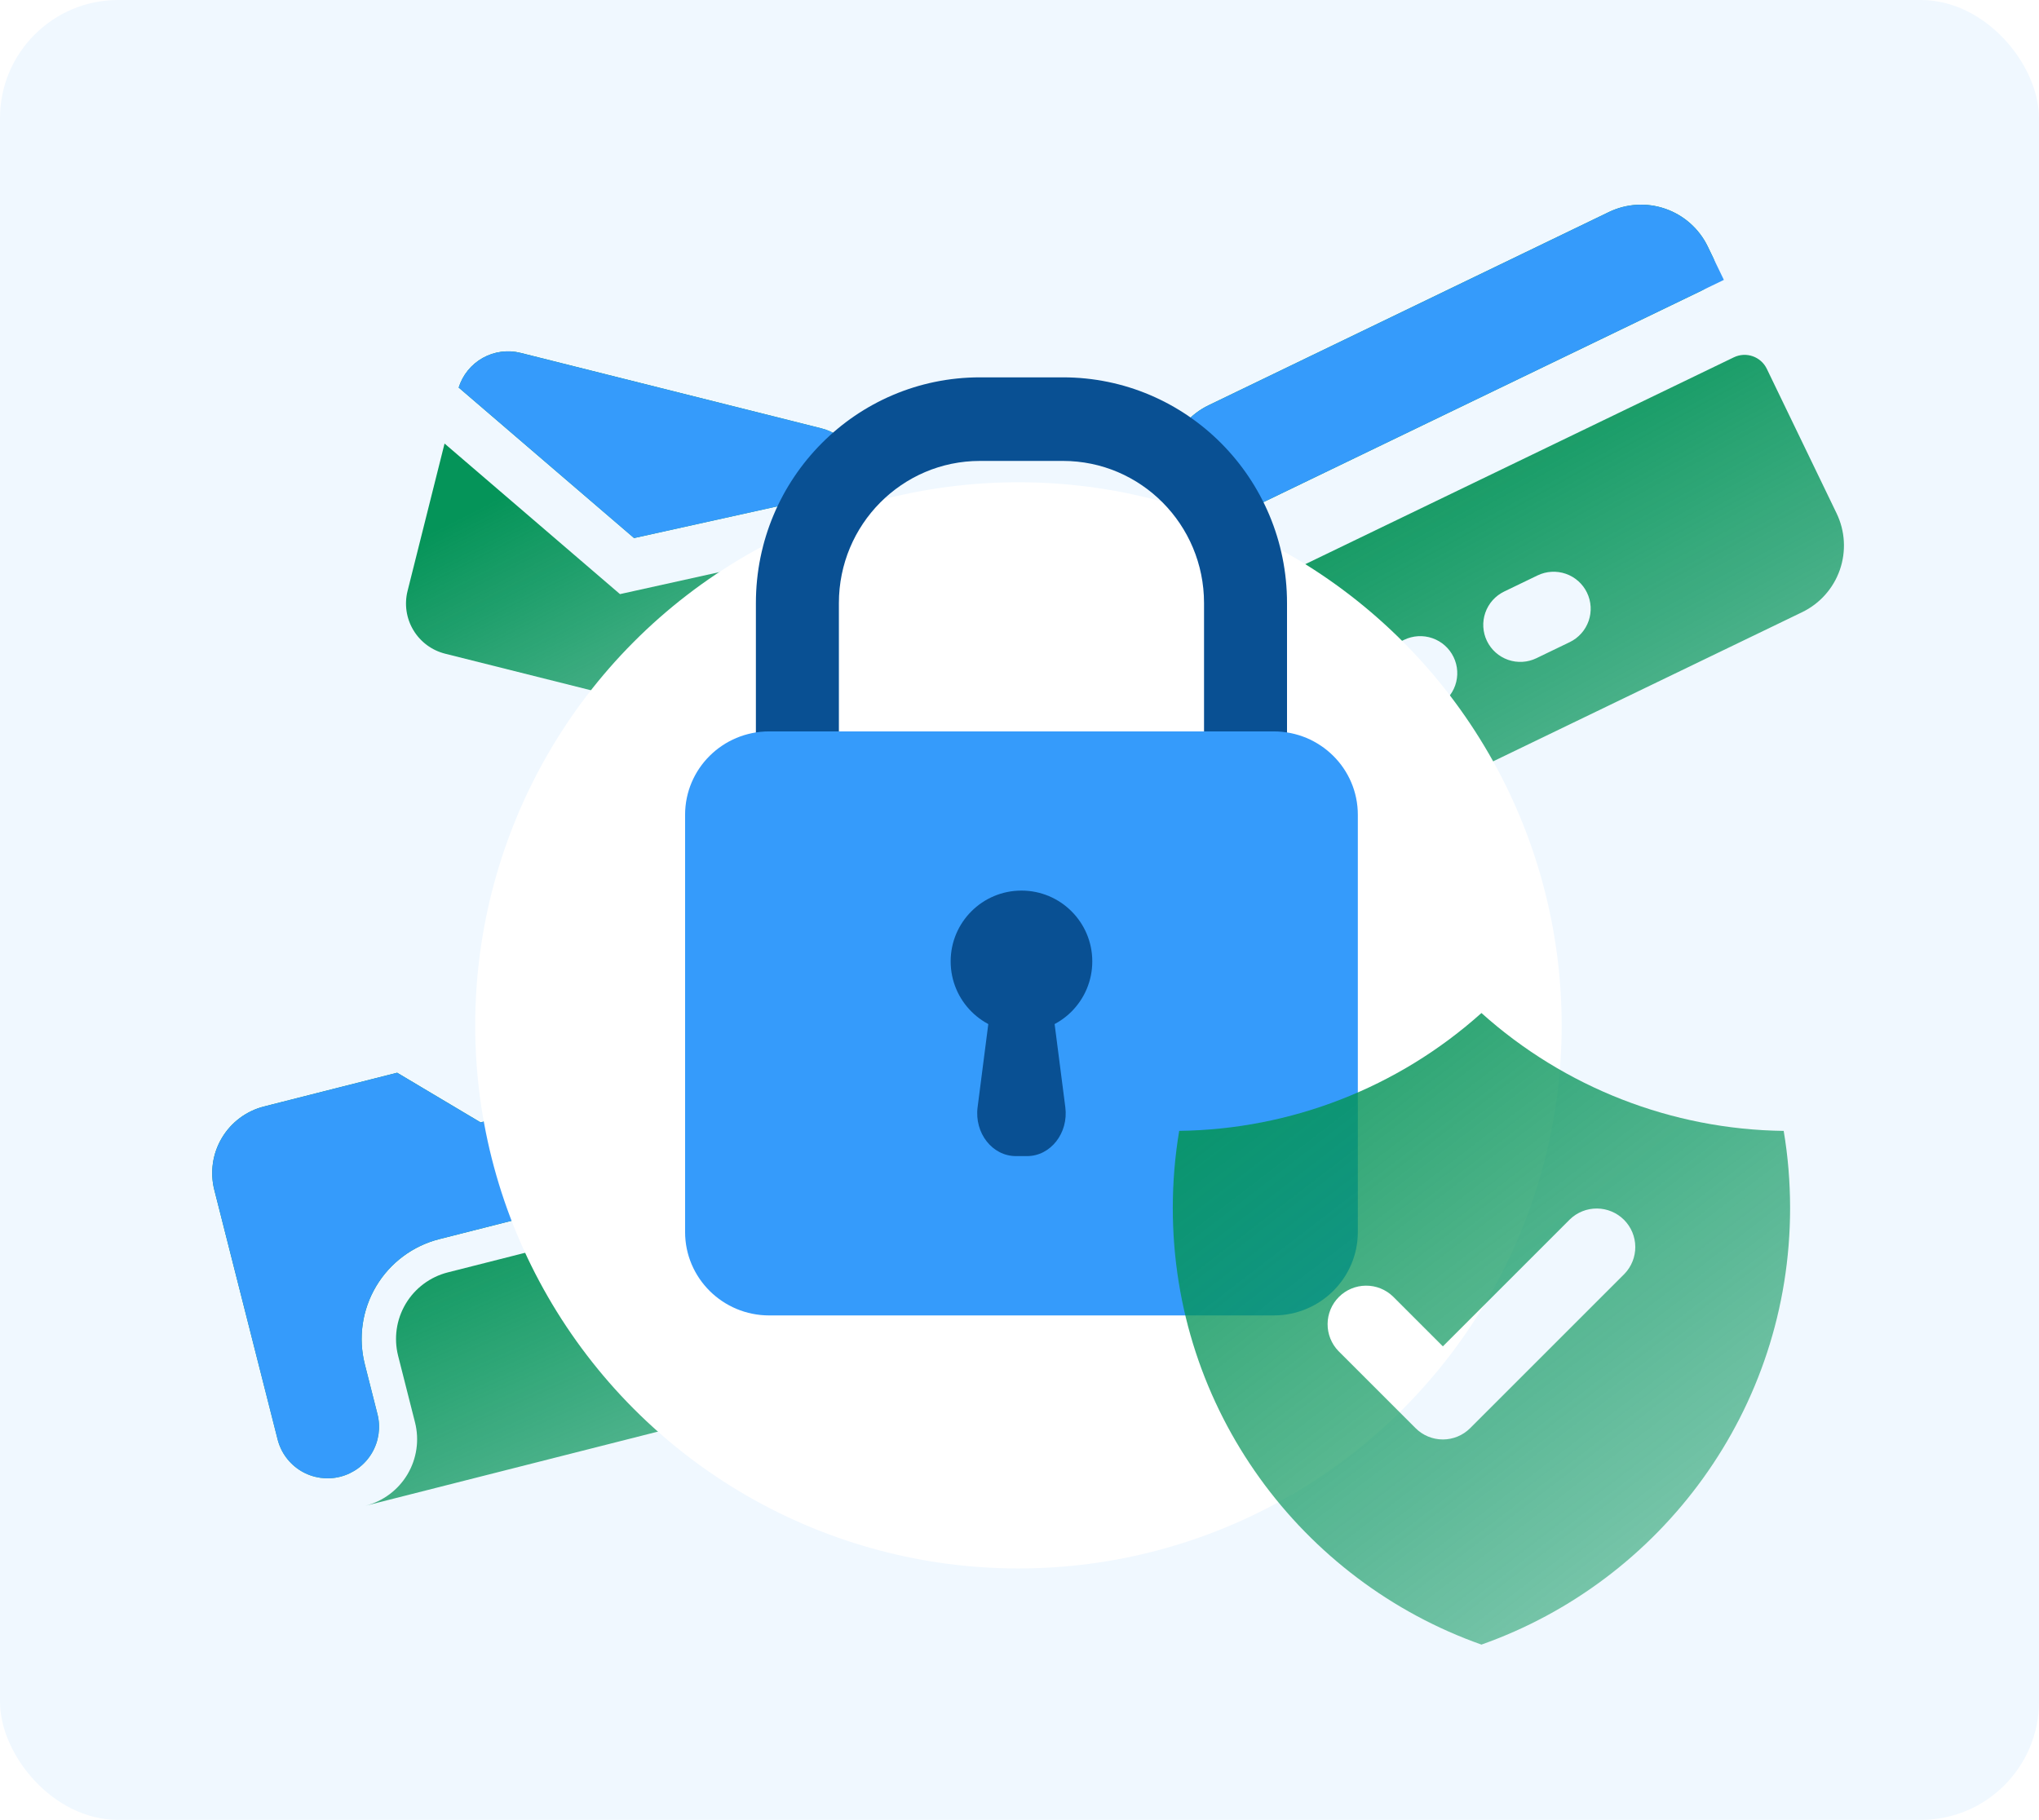 <svg width="345" height="308" viewBox="0 0 345 308" fill="none" xmlns="http://www.w3.org/2000/svg">
<g clip-path="url(#clip0_1_5)">
<rect width="345" height="308" rx="20" fill="#F0F8FF"/>
<path fill-rule="evenodd" clip-rule="evenodd" d="M198.113 75.744C199.208 72.605 201.504 70.03 204.498 68.585L272.22 35.888C275.213 34.443 278.658 34.246 281.797 35.341C284.936 36.435 287.511 38.732 288.956 41.726L289.865 43.607C290.868 45.685 289.997 48.182 287.919 49.186L205.147 89.148C203.07 90.151 200.572 89.28 199.569 87.202L198.66 85.321C197.215 82.328 197.018 78.883 198.113 75.744ZM208.649 106.014C207.645 103.936 208.516 101.438 210.594 100.435L293.366 60.473C295.444 59.469 297.941 60.341 298.945 62.419L310.752 86.874C312.197 89.867 312.394 93.312 311.299 96.451C310.204 99.59 307.908 102.165 304.914 103.61L237.192 136.307C234.199 137.752 230.754 137.949 227.615 136.854C224.476 135.759 221.901 133.463 220.456 130.469L208.649 106.014ZM228.744 114.588C228.197 116.157 228.295 117.88 229.018 119.376C229.741 120.873 231.028 122.021 232.598 122.569C234.167 123.116 235.889 123.018 237.386 122.295L243.03 119.57C244.526 118.848 245.675 117.56 246.222 115.991C246.77 114.421 246.671 112.699 245.948 111.202C245.226 109.705 243.938 108.557 242.369 108.01C240.799 107.462 239.077 107.561 237.58 108.283L231.937 111.008C230.44 111.731 229.292 113.018 228.744 114.588ZM251.318 103.689C251.866 102.119 253.014 100.832 254.511 100.109L260.154 97.385C261.651 96.662 263.373 96.563 264.943 97.111C266.512 97.658 267.8 98.806 268.522 100.303C269.245 101.8 269.344 103.523 268.796 105.092C268.249 106.661 267.1 107.949 265.604 108.671L259.96 111.396C258.463 112.119 256.741 112.217 255.172 111.67C253.602 111.123 252.315 109.974 251.592 108.477C250.869 106.981 250.771 105.258 251.318 103.689Z" fill="url(#paint0_linear_1_5)"/>
<path d="M204.498 68.585C201.504 70.03 199.208 72.606 198.113 75.744C197.018 78.883 197.215 82.328 198.66 85.321L201.385 90.965L291.681 47.369L288.956 41.726C287.511 38.732 284.936 36.436 281.797 35.341C278.658 34.246 275.213 34.443 272.22 35.888L204.498 68.585Z" fill="#359BFB"/>
<path fill-rule="evenodd" clip-rule="evenodd" d="M37.542 192.581C35.965 195.229 35.505 198.394 36.263 201.382L46.975 243.618C47.544 245.859 48.979 247.781 50.965 248.964C52.951 250.146 55.325 250.491 57.565 249.923C59.806 249.355 61.729 247.92 62.911 245.934C64.093 243.948 64.438 241.574 63.87 239.333L61.728 230.886C60.591 226.405 61.281 221.656 63.646 217.684C66.011 213.713 69.857 210.843 74.337 209.706L119.39 198.279L117.961 192.648C117.204 189.661 115.291 187.097 112.643 185.52C109.995 183.944 106.829 183.484 103.842 184.241L81.315 189.955L67.196 181.548L44.669 187.262C41.682 188.019 39.118 189.933 37.542 192.581ZM68.642 220.657C67.066 223.305 66.606 226.471 67.363 229.458L70.22 240.721C70.978 243.708 70.518 246.874 68.941 249.522C67.366 252.168 64.805 254.08 61.821 254.839L129.392 237.701C132.38 236.943 134.943 235.03 136.52 232.382C138.096 229.734 138.556 226.568 137.799 223.581L134.942 212.318C134.185 209.331 132.271 206.767 129.623 205.19C126.975 203.614 123.81 203.154 120.822 203.911L75.77 215.338C72.783 216.096 70.219 218.009 68.642 220.657Z" fill="url(#paint1_linear_1_5)"/>
<path fill-rule="evenodd" clip-rule="evenodd" d="M36.263 201.381C35.505 198.394 35.965 195.228 37.542 192.58C39.118 189.932 41.682 188.019 44.669 187.262L67.196 181.548L81.315 189.955L103.842 184.241C106.829 183.484 109.995 183.944 112.643 185.52C115.291 187.097 117.204 189.661 117.962 192.648L119.39 198.279L74.337 209.706C69.857 210.842 66.011 213.712 63.646 217.684C61.281 221.656 60.591 226.405 61.728 230.886L63.87 239.333C64.438 241.573 64.093 243.948 62.911 245.934C61.729 247.92 59.806 249.355 57.565 249.923C55.325 250.491 52.951 250.146 50.965 248.964C48.979 247.781 47.544 245.858 46.975 243.618L36.263 201.381Z" fill="#359BFB"/>
<path fill-rule="evenodd" clip-rule="evenodd" d="M107.283 91.062L77.612 65.591C78.28 63.461 79.737 61.666 81.685 60.576C83.633 59.485 85.924 59.18 88.089 59.724L138.996 72.495C141.162 73.038 143.038 74.388 144.24 76.269C145.442 78.15 145.88 80.419 145.463 82.613L107.283 91.062ZM104.9 100.548L143.095 92.093L136.835 117.046C136.271 119.296 134.835 121.23 132.845 122.422C130.855 123.614 128.472 123.966 126.222 123.402L75.315 110.631C73.065 110.066 71.131 108.631 69.939 106.64C68.747 104.65 68.394 102.268 68.959 100.017L75.219 75.064L104.9 100.548Z" fill="url(#paint2_linear_1_5)"/>
<path d="M77.604 65.591L107.275 91.062L145.455 82.613C145.872 80.42 145.434 78.15 144.232 76.269C143.03 74.388 141.154 73.038 138.988 72.495L88.081 59.724C85.916 59.18 83.625 59.485 81.677 60.576C79.729 61.667 78.272 63.461 77.604 65.591V65.591Z" fill="#359BFB"/>
<g filter="url(#filter0_f_1_5)">
<circle cx="172.32" cy="173.532" r="91.914" fill="white"/>
</g>
<path fill-rule="evenodd" clip-rule="evenodd" d="M179.851 78.006H165.811C152.629 78.006 141.941 88.782 141.941 102.061V127.51C141.941 140.789 152.629 151.565 165.811 151.565H179.851C193.036 151.565 203.723 140.789 203.723 127.51V102.061C203.723 88.782 193.036 78.006 179.851 78.006ZM165.811 63.862C144.874 63.862 127.898 80.965 127.898 102.061V127.51C127.898 148.606 144.874 165.709 165.811 165.709H179.851C200.791 165.709 217.764 148.606 217.764 127.51V102.061C217.764 80.965 200.791 63.862 179.851 63.862H165.811Z" fill="#095093"/>
<path d="M115.918 137.902C115.918 130.084 122.288 123.782 130.146 123.782H215.518C223.374 123.782 229.746 130.084 229.746 137.902V208.502C229.746 216.295 223.374 222.622 215.518 222.622H130.146C122.288 222.622 115.918 216.295 115.918 208.502V137.902Z" fill="#359BFB"/>
<path d="M184.815 162.702C184.815 169.341 179.451 174.705 172.833 174.705C166.216 174.705 160.852 169.341 160.852 162.702C160.852 156.087 166.216 150.723 172.833 150.723C179.451 150.723 184.815 156.087 184.815 162.702Z" fill="#095093"/>
<path d="M167.987 167.369C168.331 164.699 170.397 162.703 172.832 162.703C175.268 162.703 177.332 164.699 177.676 167.369L180.252 187.383C180.818 191.761 177.758 195.657 173.777 195.657H171.889C167.905 195.657 164.848 191.761 165.411 187.383L167.987 167.369Z" fill="#095093"/>
<path fill-rule="evenodd" clip-rule="evenodd" d="M199.521 191.385C218.42 191.15 236.592 184.064 250.661 171.442C264.729 184.066 282.901 191.155 301.801 191.392C302.519 195.635 302.885 200.009 302.885 204.454C302.885 238.563 281.081 267.58 250.661 278.331C220.241 267.573 198.438 238.556 198.438 204.448C198.438 199.996 198.81 195.635 199.521 191.385V191.385ZM274.86 215.591C276.049 214.36 276.707 212.711 276.692 210.999C276.678 209.288 275.991 207.65 274.781 206.44C273.57 205.23 271.933 204.543 270.221 204.528C268.51 204.513 266.861 205.171 265.63 206.36L244.133 227.857L235.693 219.416C234.461 218.227 232.812 217.569 231.101 217.584C229.389 217.599 227.752 218.285 226.542 219.496C225.331 220.706 224.645 222.343 224.63 224.055C224.615 225.767 225.273 227.416 226.462 228.647L239.518 241.703C240.742 242.927 242.402 243.614 244.133 243.614C245.864 243.614 247.524 242.927 248.748 241.703L274.86 215.591V215.591Z" fill="url(#paint3_linear_1_5)"/>
</g>
<defs>
<filter id="filter0_f_1_5" x="-34.354" y="-33.142" width="413.348" height="413.348" filterUnits="userSpaceOnUse" color-interpolation-filters="sRGB">
<feFlood flood-opacity="0" result="BackgroundImageFix"/>
<feBlend mode="normal" in="SourceGraphic" in2="BackgroundImageFix" result="shape"/>
<feGaussianBlur stdDeviation="57.38" result="effect1_foregroundBlur_1_5"/>
</filter>
<linearGradient id="paint0_linear_1_5" x1="236.941" y1="65.356" x2="347.779" y2="266.265" gradientUnits="userSpaceOnUse">
<stop stop-color="#059459"/>
<stop offset="1" stop-color="#059459" stop-opacity="0"/>
</linearGradient>
<linearGradient id="paint1_linear_1_5" x1="71.178" y1="203.422" x2="140.006" y2="359.747" gradientUnits="userSpaceOnUse">
<stop stop-color="#059459"/>
<stop offset="1" stop-color="#059459" stop-opacity="0"/>
</linearGradient>
<linearGradient id="paint2_linear_1_5" x1="95.231" y1="78.622" x2="161.606" y2="208.082" gradientUnits="userSpaceOnUse">
<stop stop-color="#059459"/>
<stop offset="1" stop-color="#059459" stop-opacity="0"/>
</linearGradient>
<linearGradient id="paint3_linear_1_5" x1="175.981" y1="160.998" x2="357.953" y2="397.212" gradientUnits="userSpaceOnUse">
<stop stop-color="#059459"/>
<stop offset="1" stop-color="#059459" stop-opacity="0"/>
</linearGradient>
<clipPath id="clip0_1_5">
<rect width="345" height="308" rx="20" fill="white"/>
</clipPath>
</defs>
</svg>
